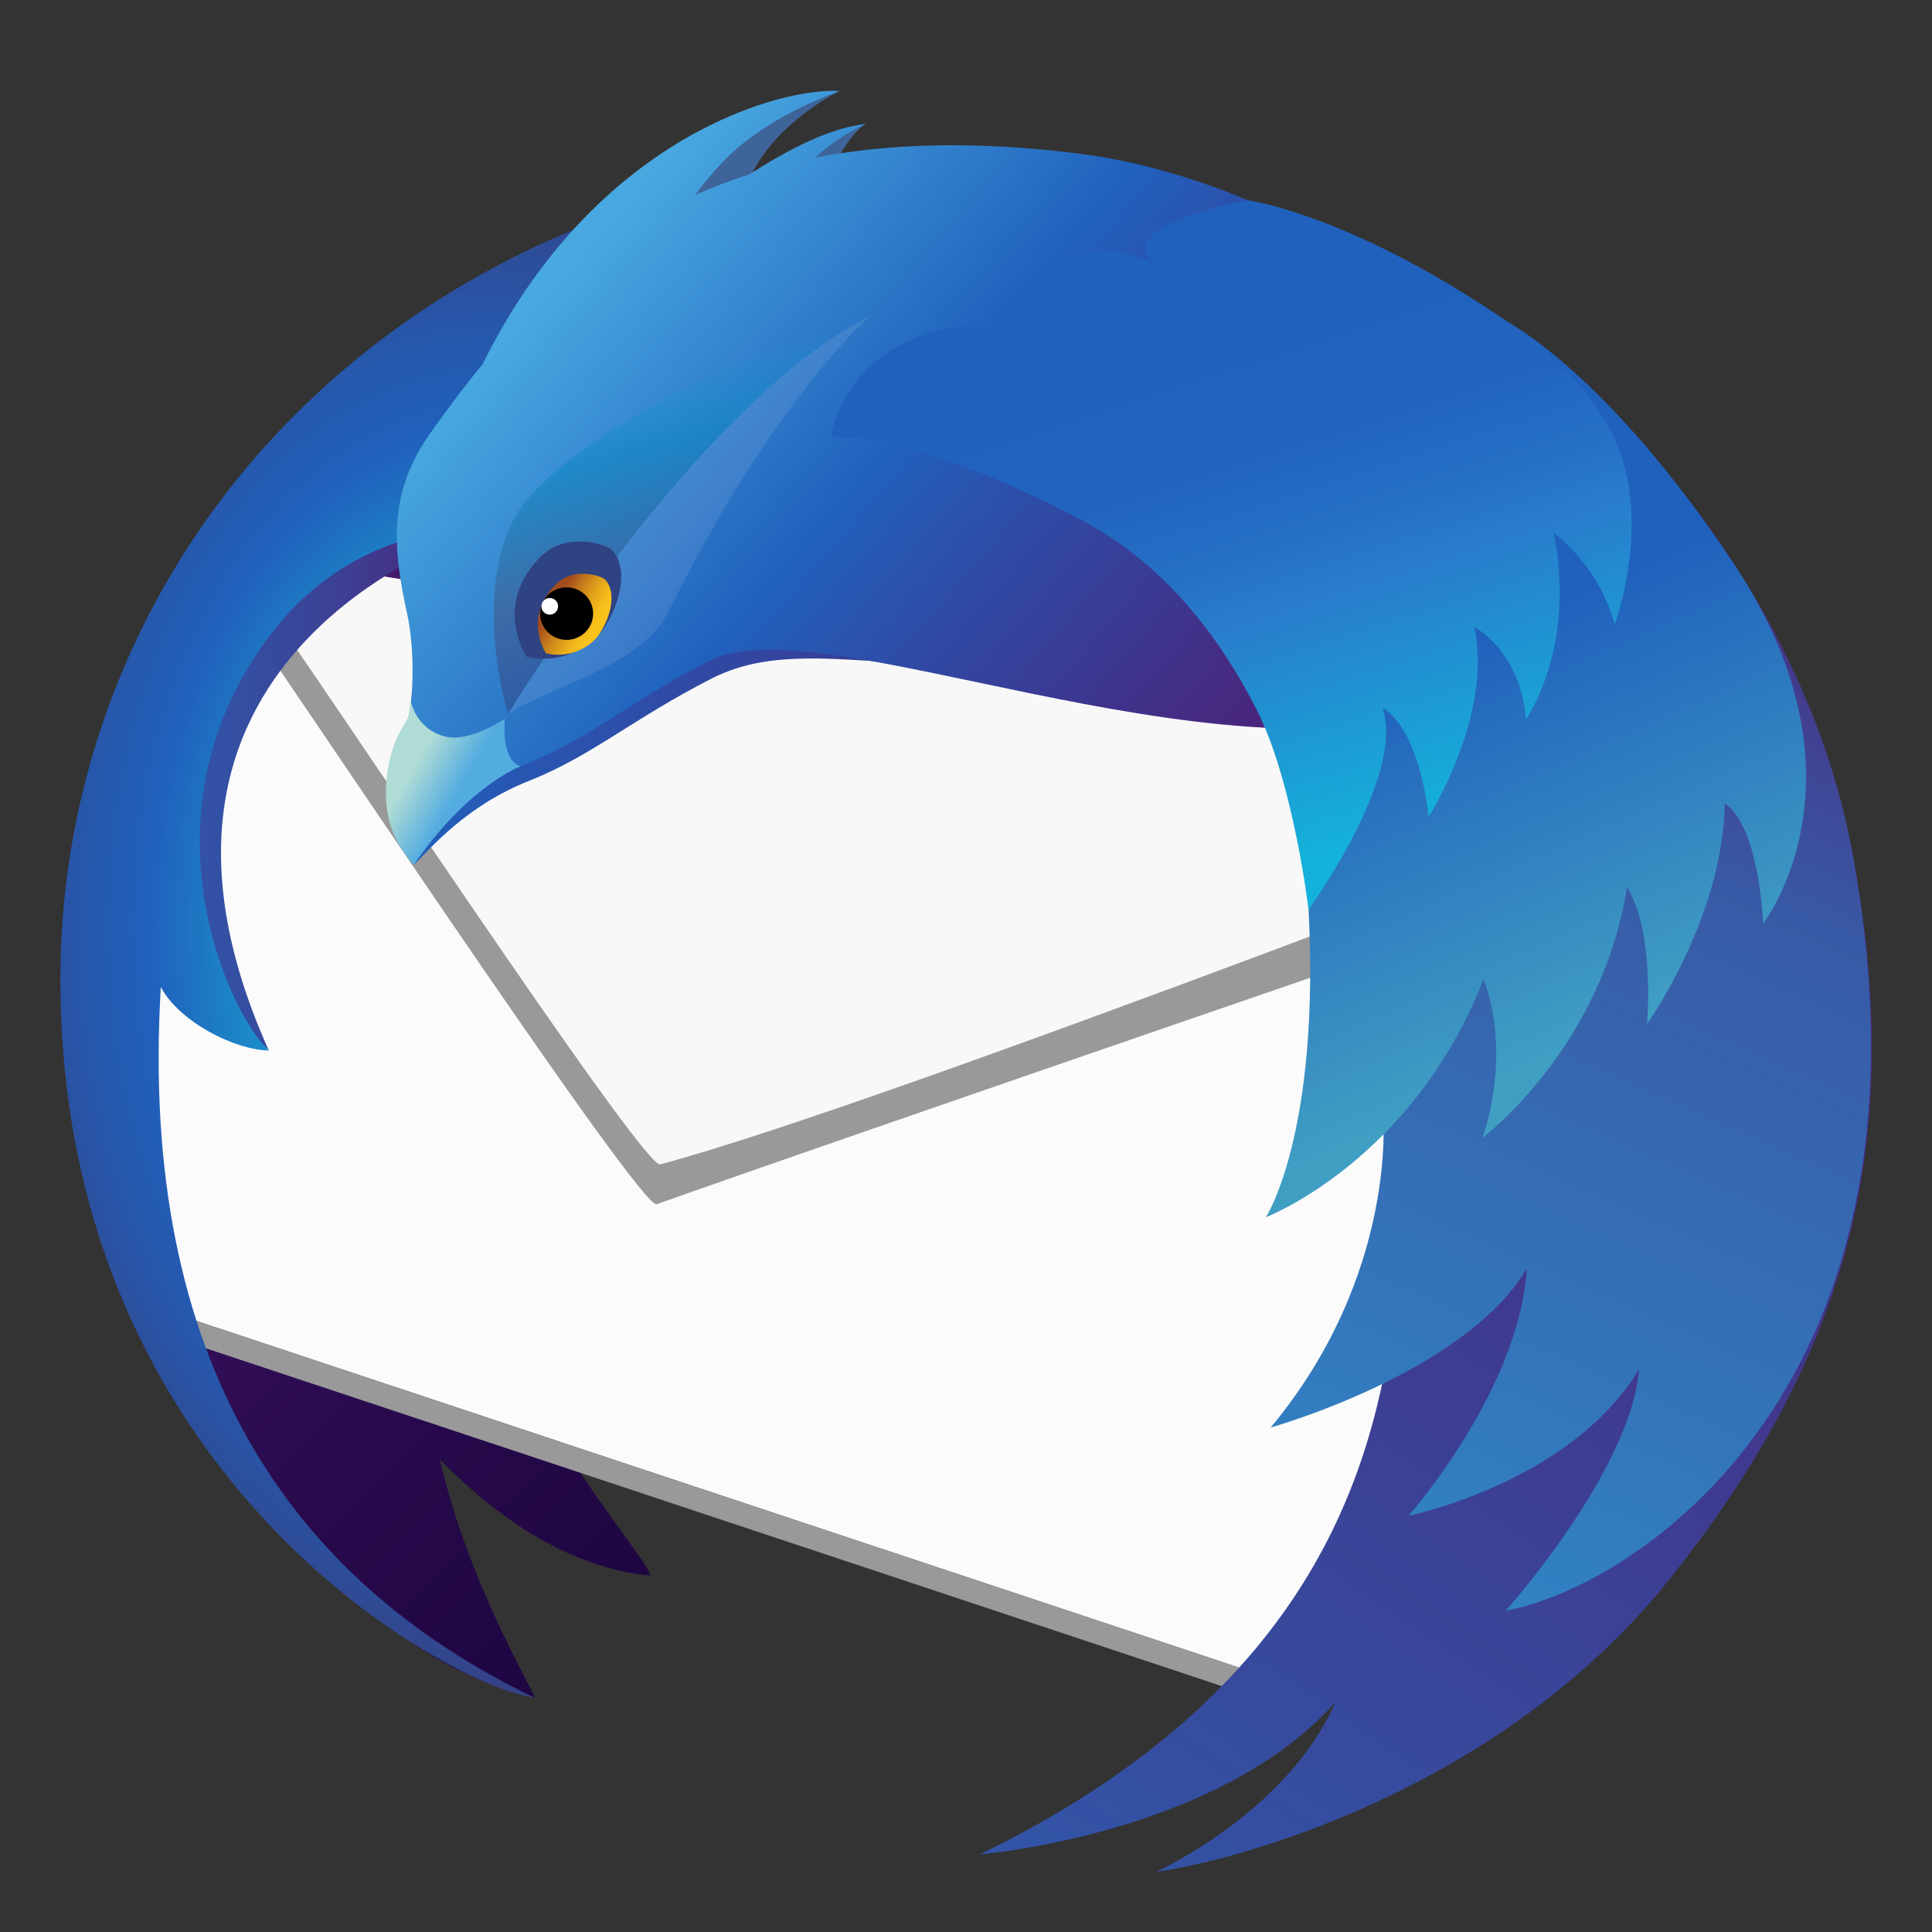 <?xml version="1.0" encoding="UTF-8" standalone="no"?>
<svg
   xmlns:dc="http://purl.org/dc/elements/1.1/"
   xmlns:cc="http://creativecommons.org/ns#"
   xmlns:rdf="http://www.w3.org/1999/02/22-rdf-syntax-ns#"
   xmlns:svg="http://www.w3.org/2000/svg"
   xmlns="http://www.w3.org/2000/svg"
   xmlns:xlink="http://www.w3.org/1999/xlink"
   xmlns:sodipodi="http://sodipodi.sourceforge.net/DTD/sodipodi-0.dtd"
   xmlns:inkscape="http://www.inkscape.org/namespaces/inkscape"
   viewBox="0 0 128 128"
   version="1.0"
   id="svg97"
   sodipodi:docname="thunderbirds.svg"
   inkscape:version="0.92.3 (2405546, 2018-03-11)">
  <rect x="0" y="0" width="128" height="128" fill="#333333" stroke="none"/>
  <sodipodi:namedview
     pagecolor="#ffffff"
     bordercolor="#666666"
     borderopacity="1"
     objecttolerance="10"
     gridtolerance="10"
     guidetolerance="10"
     inkscape:pageopacity="0"
     inkscape:pageshadow="2"
     inkscape:window-width="1561"
     inkscape:window-height="951"
     id="namedview99"
     showgrid="false"
     inkscape:zoom="7.5988577"
     inkscape:cx="59.903629"
     inkscape:cy="88.128744"
     inkscape:window-x="0"
     inkscape:window-y="34"
     inkscape:window-maximized="0"
     inkscape:current-layer="g95" />
  <defs
     id="defs23">
    <linearGradient
       id="a">
      <stop
         offset="0"
         stop-color="#d5d3cf"
         id="stop2" />
      <stop
         offset="1"
         stop-color="#f6f5f4"
         id="stop4" />
    </linearGradient>
    <linearGradient
       id="b">
      <stop
         offset="0"
         stop-color="#d5d3cf"
         id="stop7" />
      <stop
         offset="1"
         stop-color="#949390"
         id="stop9" />
    </linearGradient>
    <linearGradient
       id="c">
      <stop
         offset="0"
         stop-color="#9a9996"
         id="stop12" />
      <stop
         offset="1"
         stop-color="#77767b"
         id="stop14" />
    </linearGradient>
    <clipPath
       clipPathUnits="userSpaceOnUse"
       id="d">
      <rect
         transform="rotate(45)"
         ry="8"
         rx="8"
         y="222.422"
         x="27.307"
         height="84.026"
         width="84.026"
         style="marker:none"
         fill="#4a86cf"
         stroke-width="6.517"
         id="rect17" />
    </clipPath>
    <clipPath
       clipPathUnits="userSpaceOnUse"
       id="e">
      <path
         d="M64 175.307c-2.045 0-4.09.782-5.656 2.35L5.656 230.343A7.952 7.952 0 0 0 3.314 236h-.002v2h.002a7.952 7.952 0 0 0 2.342 5.656l52.688 52.688a7.981 7.981 0 0 0 11.312 0l52.688-52.688a7.952 7.952 0 0 0 2.342-5.656h.002v-2h-.002a7.95 7.95 0 0 0-2.342-5.656l-52.688-52.688a7.972 7.972 0 0 0-5.656-2.35z"
         style="marker:none"
         fill="#1c71d8"
         stroke-width="6.517"
         id="path20" />
    </clipPath>
    <linearGradient
       inkscape:collect="always"
       id="linearGradient8983">
      <stop
         style="stop-color:#ffffff;stop-opacity:1;"
         offset="0"
         id="stop8985" />
      <stop
         style="stop-color:#ffffff;stop-opacity:0;"
         offset="1"
         id="stop8987" />
    </linearGradient>
    <radialGradient
       inkscape:collect="always"
       xlink:href="#linearGradient8983"
       id="radialGradient1131"
       gradientUnits="userSpaceOnUse"
       gradientTransform="matrix(1.293,0,0,0.689,149.942,51.831)"
       cx="-5"
       cy="21.717"
       fx="-5"
       fy="21.717"
       r="213.425" />
    <clipPath
       clipPathUnits="userSpaceOnUse"
       id="clipPath8551">
      <rect
         style="color:#000000;display:inline;overflow:visible;visibility:visible;fill:none;stroke:#000000;stroke-width:0.9;stroke-miterlimit:4;stroke-dasharray:none;stroke-opacity:1;marker:none;enable-background:accumulate"
         id="rect8553"
         width="148.277"
         height="148.277"
         x="142.241"
         y="-69.441"
         rx="13.285"
         ry="13.285" />
    </clipPath>
    <linearGradient
       gradientTransform="matrix(0.486,0,0,0.486,4,178.017)"
       id="SVGID_15_"
       gradientUnits="userSpaceOnUse"
       x1="176.76"
       y1="103.061"
       x2="150.407"
       y2="21.954">
      <stop
         offset="0"
         style="stop-color:#14B2DA"
         id="stop181" />
      <stop
         offset="0.403"
         style="stop-color:#297CCC"
         id="stop183" />
      <stop
         offset="0.508"
         style="stop-color:#256FC5"
         id="stop185" />
      <stop
         offset="0.649"
         style="stop-color:#2164BF"
         id="stop187" />
      <stop
         offset="0.816"
         style="stop-color:#2061BD"
         id="stop189" />
      <stop
         offset="0.984"
         style="stop-color:#2061BD"
         id="stop191" />
    </linearGradient>
    <linearGradient
       gradientTransform="matrix(0.486,0,0,0.486,4,178.017)"
       id="SVGID_14_"
       gradientUnits="userSpaceOnUse"
       x1="206.211"
       y1="130.139"
       x2="169.43"
       y2="47.526">
      <stop
         offset="0"
         style="stop-color:#409EC3"
         id="stop174" />
      <stop
         offset="0.62"
         style="stop-color:#2061BD"
         id="stop176" />
    </linearGradient>
    <linearGradient
       id="SVGID_1_"
       gradientUnits="userSpaceOnUse"
       x1="199.533"
       y1="201.907"
       x2="39.679"
       y2="42.053">
      <stop
         offset="0"
         style="stop-color:#130036"
         id="stop4-3" />
      <stop
         offset="0.23"
         style="stop-color:#18023B"
         id="stop6" />
      <stop
         offset="0.512"
         style="stop-color:#26094A"
         id="stop8" />
      <stop
         offset="0.821"
         style="stop-color:#3D1563"
         id="stop10" />
      <stop
         offset="1"
         style="stop-color:#4E1D75"
         id="stop12-6" />
    </linearGradient>
    <linearGradient
       id="SVGID_2_"
       gradientUnits="userSpaceOnUse"
       x1="10.243"
       y1="95.311"
       x2="57.704"
       y2="95.311">
      <stop
         offset="0"
         style="stop-color:#3156A8"
         id="stop27" />
      <stop
         offset="0.247"
         style="stop-color:#3351A4"
         id="stop29" />
      <stop
         offset="0.536"
         style="stop-color:#3B4397"
         id="stop31" />
      <stop
         offset="0.845"
         style="stop-color:#472C82"
         id="stop33" />
      <stop
         offset="1"
         style="stop-color:#4E1D75"
         id="stop35" />
    </linearGradient>
    <radialGradient
       id="SVGID_3_"
       cx="59.073"
       cy="113.923"
       r="85.247"
       gradientTransform="matrix(1,0,0,1.45,0,-51.265)"
       gradientUnits="userSpaceOnUse">
      <stop
         offset="0.165"
         style="stop-color:#14CDDA"
         id="stop40" />
      <stop
         offset="0.548"
         style="stop-color:#2061BD"
         id="stop42" />
      <stop
         offset="0.655"
         style="stop-color:#2658AC"
         id="stop44" />
      <stop
         offset="0.864"
         style="stop-color:#373F81"
         id="stop46" />
      <stop
         offset="1"
         style="stop-color:#432D62"
         id="stop48" />
    </radialGradient>
    <linearGradient
       id="SVGID_4_"
       gradientUnits="userSpaceOnUse"
       x1="44.539"
       y1="57.897"
       x2="191.515"
       y2="57.897">
      <stop
         offset="0"
         style="stop-color:#2061BD"
         id="stop53" />
      <stop
         offset="0.185"
         style="stop-color:#2B51AC"
         id="stop55" />
      <stop
         offset="0.683"
         style="stop-color:#442C84"
         id="stop57" />
      <stop
         offset="0.941"
         style="stop-color:#4E1D75"
         id="stop59" />
    </linearGradient>
    <linearGradient
       id="SVGID_5_"
       gradientUnits="userSpaceOnUse"
       x1="66.174"
       y1="23.206"
       x2="167.264"
       y2="111.082">
      <stop
         offset="0.02"
         style="stop-color:#48A8E0"
         id="stop68" />
      <stop
         offset="0.388"
         style="stop-color:#2061BD"
         id="stop70" />
      <stop
         offset="0.497"
         style="stop-color:#2B51AC"
         id="stop72" />
      <stop
         offset="0.789"
         style="stop-color:#442C84"
         id="stop74" />
      <stop
         offset="0.941"
         style="stop-color:#4E1D75"
         id="stop76" />
    </linearGradient>
    <linearGradient
       id="SVGID_6_"
       gradientUnits="userSpaceOnUse"
       x1="19.676"
       y1="337.414"
       x2="217.835"
       y2="43.631">
      <stop
         offset="0.379"
         style="stop-color:#3156A8"
         id="stop81" />
      <stop
         offset="1"
         style="stop-color:#4E1D75"
         id="stop83" />
    </linearGradient>
    <linearGradient
       id="SVGID_7_"
       gradientUnits="userSpaceOnUse"
       x1="96.745"
       y1="278.646"
       x2="206.317"
       y2="32.542">
      <stop
         offset="0"
         style="stop-color:#29ABE2"
         id="stop88" />
      <stop
         offset="0.773"
         style="stop-color:#385AA6"
         id="stop90" />
      <stop
         offset="0.858"
         style="stop-color:#414293"
         id="stop92" />
      <stop
         offset="1"
         style="stop-color:#4E1D75"
         id="stop94" />
    </linearGradient>
    <linearGradient
       id="SVGID_8_"
       gradientUnits="userSpaceOnUse"
       x1="48.269"
       y1="92.034"
       x2="54.241"
       y2="95.468">
      <stop
         offset="0"
         style="stop-color:#B0DCD6"
         id="stop99" />
      <stop
         offset="1"
         style="stop-color:#53ACE0"
         id="stop101" />
    </linearGradient>
    <mask
       maskUnits="userSpaceOnUse"
       x="162.68"
       y="18.355"
       width="14.927"
       height="6.629"
       id="SVGID_9_">
      <g
         class="st13"
         id="g118"
         style="filter:url(#Adobe_OpacityMaskFilter)">
        <radialGradient
           id="SVGID_10_"
           cx="154.384"
           cy="67.998"
           r="51.967"
           gradientUnits="userSpaceOnUse">
          <stop
             offset="0.868"
             style="stop-color:#FFFFFF"
             id="stop111" />
          <stop
             offset="1"
             style="stop-color:#000000"
             id="stop113" />
        </radialGradient>
        <rect
           x="91.295"
           y="-7.218"
           class="st14"
           width="100.015"
           height="93.339"
           id="rect116"
           style="fill:url(#SVGID_10_)" />
      </g>
    </mask>
    <filter
       id="Adobe_OpacityMaskFilter"
       filterUnits="userSpaceOnUse"
       x="162.68"
       y="18.355"
       width="14.927"
       height="6.629">
      <feColorMatrix
         type="matrix"
         values="1 0 0 0 0  0 1 0 0 0  0 0 1 0 0  0 0 0 1 0"
         id="feColorMatrix106" />
    </filter>
    <radialGradient
       id="radialGradient987"
       cx="154.384"
       cy="67.998"
       r="51.967"
       gradientUnits="userSpaceOnUse">
      <stop
         offset="0.868"
         style="stop-color:#FFFFFF"
         id="stop983" />
      <stop
         offset="1"
         style="stop-color:#000000"
         id="stop985" />
    </radialGradient>
    <linearGradient
       id="SVGID_11_"
       gradientUnits="userSpaceOnUse"
       x1="176.214"
       y1="23.085"
       x2="164.24"
       y2="20.555">
      <stop
         offset="0"
         style="stop-color:#3092B9"
         id="stop121" />
      <stop
         offset="0.22"
         style="stop-color:#258DB6"
         id="stop123" />
      <stop
         offset="0.656"
         style="stop-color:#1685B1"
         id="stop125" />
      <stop
         offset="1"
         style="stop-color:#1082AF"
         id="stop127" />
    </linearGradient>
    <linearGradient
       id="SVGID_12_"
       gradientUnits="userSpaceOnUse"
       x1="80.784"
       y1="38.025"
       x2="90.637"
       y2="77.544">
      <stop
         offset="0.007"
         style="stop-color:#1398D1;stop-opacity:0"
         id="stop138" />
      <stop
         offset="0.248"
         style="stop-color:#1187C2;stop-opacity:0.62"
         id="stop140" />
      <stop
         offset="0.642"
         style="stop-color:#3F6499;stop-opacity:0.71"
         id="stop142" />
      <stop
         offset="1"
         style="stop-color:#2F4282;stop-opacity:0.5"
         id="stop144" />
    </linearGradient>
    <linearGradient
       id="SVGID_13_"
       gradientUnits="userSpaceOnUse"
       x1="48.738"
       y1="14.373"
       x2="43.199"
       y2="11.303"
       gradientTransform="matrix(0.999,0.035,-0.035,0.999,24.591,57.12)">
      <stop
         offset="0"
         style="stop-color:#F9C21B"
         id="stop153" />
      <stop
         offset="0.148"
         style="stop-color:#F3BA1B"
         id="stop155" />
      <stop
         offset="0.379"
         style="stop-color:#E3A41B"
         id="stop157" />
      <stop
         offset="0.663"
         style="stop-color:#C9801C"
         id="stop159" />
      <stop
         offset="0.988"
         style="stop-color:#A44E1C"
         id="stop161" />
      <stop
         offset="1"
         style="stop-color:#A34C1C"
         id="stop163" />
    </linearGradient>
    <filter
       id="filter1103"
       filterUnits="userSpaceOnUse"
       x="162.68"
       y="18.355"
       width="14.927"
       height="6.629">
      <feColorMatrix
         type="matrix"
         values="1 0 0 0 0  0 1 0 0 0  0 0 1 0 0  0 0 0 1 0"
         id="feColorMatrix1101" />
    </filter>
  </defs>
  <g
     transform="translate(0 -172)"
     id="g95">
    <g
       transform="matrix(0.486,0,0,0.486,4,178.017)"
       id="g170"
       style="stroke-width:0.867">
      <linearGradient
         id="linearGradient1016"
         gradientUnits="userSpaceOnUse"
         x1="199.533"
         y1="201.907"
         x2="39.679"
         y2="42.053">
        <stop
           offset="0"
           style="stop-color:#130036"
           id="stop1006" />
        <stop
           offset="0.23"
           style="stop-color:#18023B"
           id="stop1008" />
        <stop
           offset="0.512"
           style="stop-color:#26094A"
           id="stop1010" />
        <stop
           offset="0.821"
           style="stop-color:#3D1563"
           id="stop1012" />
        <stop
           offset="1"
           style="stop-color:#4E1D75"
           id="stop1014" />
      </linearGradient>
      <path
         class="st1"
         d="M 188.887,35.492 C 174.386,26.02 155.841,22.954 145.606,21.883 134.652,20.738 125.138,20.94 116.77,22.168 c -0.709,-0.009 -1.414,-0.037 -2.127,-0.037 -0.544,0 -1.08,0.023 -1.627,0.029 0.225,-0.275 0.381,-0.445 0.381,-0.445 0,0 -0.44,0.069 -1.304,0.46 -2.717,0.044 -5.421,0.138 -8.085,0.32 3.711,-4.068 6.751,-6.2 6.751,-6.2 0,0 -3.608,0.528 -10.192,6.496 -3.132,0.288 -6.221,0.67 -9.258,1.145 6.918,-9.362 14.155,-13.304 14.155,-13.304 0,0 -8.772,-1.786 -22.507,12.016 -1.149,1.155 -2.215,2.356 -3.246,3.572 C 39.68,35.907 11.03,61.758 11.03,92.139 c 0,5.958 -1.829,12.511 0.143,19.054 -0.788,10.453 0.89,38.975 0.89,38.975 0,0 10.837,58.649 52.51,68.846 0.662,0.158 -8.707,-14.62 -12.851,-32.442 8.069,8.208 17.685,14.699 28.478,15.824 1.325,0.137 -6.165,-8.64 -12.725,-19.234 l 94.698,31.906 c 49.529,-21.274 43.763,-19.357 54.397,-30.875 23.428,-25.36 26.708,-39.75 20.806,-82.235 -3.993,-28.679 -25.16,-57.083 -48.489,-66.466 z"
         id="path15"
         inkscape:connector-curvature="0"
         style="fill:url(#SVGID_1_);stroke-width:0.867" />
      <polygon
         class="st2"
         points="172.911,219.015 201.939,95.591 22.687,62.276 8.546,142.68 16.387,166.974 "
         id="polygon17"
         style="fill:#fbfbfb;stroke-width:0.867" />
      <g
         id="g21"
         style="stroke-width:0.867">
        <path
           class="st3"
           d="m 23.128,65.01 c 0.785,1.689 0.554,2.089 0.065,2.089 -0.22,0 -0.492,-0.081 -0.747,-0.161 -0.255,-0.081 -0.494,-0.161 -0.648,-0.161 -0.433,0 -0.189,0.639 2.263,3.72 3.468,4.406 54.399,81.293 57.182,81.293 0.015,0 0.028,-0.002 0.04,-0.006 23.71,-8.448 124.543,-43.058 124.543,-43.058 L 195.51,93.697 23.128,65.01"
           id="path19"
           inkscape:connector-curvature="0"
           style="fill:#999999;stroke-width:0.867" />
      </g>
      <path
         class="st4"
         d="m 24.607,63.121 c 0,0 0.76,3.932 4.281,8.284 3.5,4.392 50.51,75.571 52.869,74.944 30.795,-8.176 142.525,-51.674 142.525,-51.674 z"
         id="path23"
         inkscape:connector-curvature="0"
         style="fill:#f8f8f8;stroke-width:0.867" />
      <polygon
         class="st3"
         points="19.094,171.178 168.976,221.012 167.321,217.161 18.568,167.703 "
         id="polygon25"
         style="fill:#999999;stroke-width:0.867" />
      <linearGradient
         id="linearGradient1034"
         gradientUnits="userSpaceOnUse"
         x1="10.243"
         y1="95.311"
         x2="57.704"
         y2="95.311">
        <stop
           offset="0"
           style="stop-color:#3156A8"
           id="stop1024" />
        <stop
           offset="0.247"
           style="stop-color:#3351A4"
           id="stop1026" />
        <stop
           offset="0.536"
           style="stop-color:#3B4397"
           id="stop1028" />
        <stop
           offset="0.845"
           style="stop-color:#472C82"
           id="stop1030" />
        <stop
           offset="1"
           style="stop-color:#4E1D75"
           id="stop1032" />
      </linearGradient>
      <path
         class="st5"
         d="m 57.704,59.795 c 0,0 -54.122,15.85 -29.288,71.033 0,0 -11.387,-10.426 -18.167,-23.757 C 9.944,106.474 21.55,65.242 21.55,65.242 Z"
         id="path38"
         inkscape:connector-curvature="0"
         style="fill:url(#SVGID_2_);stroke-width:0.867" />
      <radialGradient
         id="radialGradient1047"
         cx="59.073"
         cy="113.923"
         r="85.247"
         gradientTransform="matrix(1,0,0,1.45,0,-51.265)"
         gradientUnits="userSpaceOnUse">
        <stop
           offset="0.165"
           style="stop-color:#14CDDA"
           id="stop1037" />
        <stop
           offset="0.548"
           style="stop-color:#2061BD"
           id="stop1039" />
        <stop
           offset="0.655"
           style="stop-color:#2658AC"
           id="stop1041" />
        <stop
           offset="0.864"
           style="stop-color:#373F81"
           id="stop1043" />
        <stop
           offset="1"
           style="stop-color:#432D62"
           id="stop1045" />
      </radialGradient>
      <path
         class="st6"
         d="m 28.416,130.828 c -4.707,-0.081 -12.269,-3.964 -14.722,-8.665 -3.066,51.098 17.782,80.939 50.88,96.853 C 53.759,217.776 0,189.407 0,121.14 0,63.093 46.06,11.208 118.142,8.831 118.584,12.085 82.406,20.245 81.249,24.082 79.453,30.054 75.325,36.555 71.843,41.766 67.125,48.827 78.4,54.865 70.114,56.767 57.646,59.628 41.016,58.044 28.753,73.986 10.319,97.951 22.62,125.365 28.416,130.828 Z"
         id="path51"
         inkscape:connector-curvature="0"
         style="fill:url(#SVGID_3_);stroke-width:0.867" />
      <g
         id="g64"
         style="stroke-width:0.867">
        <linearGradient
           id="linearGradient1058"
           gradientUnits="userSpaceOnUse"
           x1="44.539"
           y1="57.897"
           x2="191.515"
           y2="57.897">
          <stop
             offset="0"
             style="stop-color:#2061BD"
             id="stop1050" />
          <stop
             offset="0.185"
             style="stop-color:#2B51AC"
             id="stop1052" />
          <stop
             offset="0.683"
             style="stop-color:#442C84"
             id="stop1054" />
          <stop
             offset="0.941"
             style="stop-color:#4E1D75"
             id="stop1056" />
        </linearGradient>
        <path
           class="st7"
           d="M 137.048,10.699 C 90.366,7.117 66.341,25.796 50.918,47.516 c -5.617,7.906 -5.002,15.166 -3.068,23.937 0.831,3.744 1.671,5.538 0.659,9.355 -0.558,2.106 -0.465,4.072 -1.158,5.314 -0.959,1.717 -2.18,3.594 -2.589,6.677 -1.022,7.699 1.703,10.151 3.406,12.741 2.426,-2.409 7.165,-8.079 15.71,-11.466 8.545,-3.387 14.167,-8.477 24.876,-13.941 14.632,-7.463 31.782,3.859 64.3,-6.796 C 163.06,70.058 186.056,35.993 191.515,34.685 176.312,17.873 150.448,11.726 137.048,10.699 Z"
           id="path62"
           inkscape:connector-curvature="0"
           style="fill:url(#SVGID_4_);stroke-width:0.867" />
      </g>
      <path
         class="st8"
         d="m 106.207,0.032 c 0,0 -8.335,4.026 -11.965,11.301 8.381,-4.225 13.246,-6.533 15.546,-6.808 0,0 -2.203,1.067 -4.935,6.87 4.83,-1.547 6.493,-2.522 7.819,-2.537 0,0 -0.385,0.61 -0.737,6.402 -7.417,-2.404 -21.693,0.397 -29.287,5.153 C 80.072,6.678 106.207,0.032 106.207,0.032 Z"
         id="path66"
         inkscape:connector-curvature="0"
         style="fill:#3f6499;stroke-width:0.867" />
      <linearGradient
         id="linearGradient1073"
         gradientUnits="userSpaceOnUse"
         x1="66.174"
         y1="23.206"
         x2="167.264"
         y2="111.082">
        <stop
           offset="0.02"
           style="stop-color:#48A8E0"
           id="stop1063" />
        <stop
           offset="0.388"
           style="stop-color:#2061BD"
           id="stop1065" />
        <stop
           offset="0.497"
           style="stop-color:#2B51AC"
           id="stop1067" />
        <stop
           offset="0.789"
           style="stop-color:#442C84"
           id="stop1069" />
        <stop
           offset="0.941"
           style="stop-color:#4E1D75"
           id="stop1071" />
      </linearGradient>
      <path
         class="st9"
         d="M 139.379,8.63 C 125.07,6.776 113.109,7.141 102.94,9.1 c 3.198,-3.065 6.898,-4.575 6.898,-4.575 -4.795,0.424 -10.781,3.554 -15.917,6.868 -2.588,0.826 -5.054,1.758 -7.39,2.799 1.43,-1.885 3.094,-3.899 4.72,-5.445 6.039,-5.743 15.006,-8.715 15.006,-8.715 -7.654,-0.562 -33.268,5.995 -48.681,37.213 -2.526,3.077 -4.883,6.235 -7.129,9.398 -5.798,8.164 -5.162,15.658 -3.162,24.715 0.852,3.867 1.009,10.04 0.168,14.029 -0.168,0.799 -2.363,2.863 -2.926,8.428 -0.602,5.905 1.505,8.804 3.582,11.203 C 55.489,94.226 62.77,92.087 62.77,92.087 73.1,87.855 77.4,83.335 88.458,77.694 c 15.108,-7.709 67.939,17.45 101.512,6.448 10.332,-3.384 -3.977,-47.359 1.663,-48.709 C 175.934,18.073 153.139,10.413 139.379,8.63 Z"
         id="path79"
         inkscape:connector-curvature="0"
         style="fill:url(#SVGID_5_);stroke-width:0.867" />
      <linearGradient
         id="linearGradient1080"
         gradientUnits="userSpaceOnUse"
         x1="19.676"
         y1="337.414"
         x2="217.835"
         y2="43.631">
        <stop
           offset="0.379"
           style="stop-color:#3156A8"
           id="stop1076" />
        <stop
           offset="1"
           style="stop-color:#4E1D75"
           id="stop1078" />
      </linearGradient>
      <path
         class="st10"
         d="M 244.176,103.288 C 235.9,60.051 196.08,20.716 164.059,18.536 149.848,17.568 154.212,24.855 145.32,27.63 107,39.589 106.414,46.571 106.414,46.571 c 81.252,3.819 82.484,84.064 60.724,104.366 6.123,-1.428 12.762,-8.914 18.859,-20.666 -0.732,4.931 -1.36,10.98 -2.274,17.729 -2.788,20.595 0.823,63.614 -58.356,92.405 0,0 32.372,-2.646 48.425,-20.717 -6.528,15.012 -24.441,23.121 -24.441,23.121 13.182,-1.928 47.81,-12.146 69.868,-39.732 24.966,-31.225 32.474,-60.519 24.957,-99.789 z"
         id="path86"
         inkscape:connector-curvature="0"
         style="fill:url(#SVGID_6_);stroke-width:0.867" />
      <linearGradient
         id="linearGradient1091"
         gradientUnits="userSpaceOnUse"
         x1="96.745"
         y1="278.646"
         x2="206.317"
         y2="32.542">
        <stop
           offset="0"
           style="stop-color:#29ABE2"
           id="stop1083" />
        <stop
           offset="0.773"
           style="stop-color:#385AA6"
           id="stop1085" />
        <stop
           offset="0.858"
           style="stop-color:#414293"
           id="stop1087" />
        <stop
           offset="1"
           style="stop-color:#4E1D75"
           id="stop1089" />
      </linearGradient>
      <path
         class="st11"
         d="m 164.993,182.221 c 0,0 26.396,-7.38 34.903,-21.633 -1.032,16.619 -16.107,33.662 -16.107,33.662 0,0 22.038,-4.46 31.436,-19.968 -1.224,13.994 -18.191,32.907 -18.191,32.907 17.346,-3.113 60.93,-30.645 47.143,-103.901 -8.142,-43.262 -48.096,-82.572 -80.117,-84.752 -14.211,-0.968 -9.847,6.319 -18.739,9.094 -38.32,11.959 -38.906,18.941 -38.906,18.941 81.252,3.819 102.844,46.344 60.724,103.231 6.123,-1.429 8.578,-4.794 13.178,-10.301 -0.002,0 2.084,21.78 -15.324,42.72 z"
         id="path97"
         inkscape:connector-curvature="0"
         style="fill:url(#SVGID_7_);stroke-width:0.867" />
      <linearGradient
         id="linearGradient1098"
         gradientUnits="userSpaceOnUse"
         x1="48.269"
         y1="92.034"
         x2="54.241"
         y2="95.468">
        <stop
           offset="0"
           style="stop-color:#B0DCD6"
           id="stop1094" />
        <stop
           offset="1"
           style="stop-color:#53ACE0"
           id="stop1096" />
      </linearGradient>
      <path
         class="st12"
         d="m 60.609,85.567 c 0,0 -4.719,3.301 -8.136,2.46 -4.045,-0.993 -4.73,-4.913 -4.73,-4.913 -0.089,0.803 -0.192,1.578 -0.341,2.273 -0.168,0.799 -2.363,2.863 -2.926,8.428 -0.602,5.905 1.615,9.325 3.692,11.724 7.381,-10.792 14.552,-13.452 14.552,-13.452 -2.809,-0.982 -2.111,-6.52 -2.111,-6.52 z"
         id="path104"
         inkscape:connector-curvature="0"
         style="fill:url(#SVGID_8_);stroke-width:0.867" />
      <defs
         id="defs109">
        <filter
           id="filter1150"
           filterUnits="userSpaceOnUse"
           x="162.68"
           y="18.355"
           width="14.927"
           height="6.629">
          <feColorMatrix
             type="matrix"
             values="1 0 0 0 0  0 1 0 0 0  0 0 1 0 0  0 0 0 1 0"
             id="feColorMatrix1148" />
        </filter>
      </defs>
      <mask
         maskUnits="userSpaceOnUse"
         x="162.68"
         y="18.355"
         width="14.927"
         height="6.629"
         id="mask1116">
        <g
           class="st13"
           id="g1114"
           style="filter:url(#Adobe_OpacityMaskFilter)">
          <radialGradient
             id="radialGradient1110"
             cx="154.384"
             cy="67.998"
             r="51.967"
             gradientUnits="userSpaceOnUse">
            <stop
               offset="0.868"
               style="stop-color:#FFFFFF"
               id="stop1106" />
            <stop
               offset="1"
               style="stop-color:#000000"
               id="stop1108" />
          </radialGradient>
          <rect
             x="91.295"
             y="-7.218"
             class="st14"
             width="100.015"
             height="93.339"
             id="rect1112"
             style="fill:url(#SVGID_10_)" />
        </g>
      </mask>
      <g
         class="st15"
         mask="url(#SVGID_9_)"
         id="g136"
         style="stroke-width:0.867">
        <g
           class="st16"
           id="g134"
           style="opacity:0.6;stroke-width:0.867">
          <g
             class="st17"
             id="g132"
             style="opacity:0.2;stroke-width:0.867">
            <linearGradient
               id="linearGradient1126"
               gradientUnits="userSpaceOnUse"
               x1="176.214"
               y1="23.085"
               x2="164.24"
               y2="20.555">
              <stop
                 offset="0"
                 style="stop-color:#3092B9"
                 id="stop1118" />
              <stop
                 offset="0.22"
                 style="stop-color:#258DB6"
                 id="stop1120" />
              <stop
                 offset="0.656"
                 style="stop-color:#1685B1"
                 id="stop1122" />
              <stop
                 offset="1"
                 style="stop-color:#1082AF"
                 id="stop1124" />
            </linearGradient>
            <path
               class="st18"
               d="m 163.513,18.434 c 1.106,-0.287 5.621,0.204 8.584,1.533 2.964,1.329 8.073,3.679 3.986,4.701 -4.088,1.022 -6.438,-0.613 -8.482,-2.351 -2.044,-1.738 -6.847,-3.168 -4.088,-3.883 z"
               id="path130"
               inkscape:connector-curvature="0"
               style="fill:url(#SVGID_11_);stroke-width:0.867" />
          </g>
        </g>
      </g>
      <linearGradient
         id="linearGradient1140"
         gradientUnits="userSpaceOnUse"
         x1="80.784"
         y1="38.025"
         x2="90.637"
         y2="77.544">
        <stop
           offset="0.007"
           style="stop-color:#1398D1;stop-opacity:0"
           id="stop1132" />
        <stop
           offset="0.248"
           style="stop-color:#1187C2;stop-opacity:0.62"
           id="stop1134" />
        <stop
           offset="0.642"
           style="stop-color:#3F6499;stop-opacity:0.71"
           id="stop1136" />
        <stop
           offset="1"
           style="stop-color:#2F4282;stop-opacity:0.5"
           id="stop1138" />
      </linearGradient>
      <path
         class="st19"
         d="m 61.051,84.921 c 0,0 25.888,-42.662 49.292,-54.175 2.173,-1.093 -32.405,9.191 -46.32,24.55 -8.271,9.129 -3.891,27.002 -2.972,29.625 z"
         id="path147"
         inkscape:connector-curvature="0"
         style="fill:url(#SVGID_12_);stroke-width:0.867" />
      <path
         class="st20"
         d="m 61.051,84.921 c 0.024,-0.015 0.05,-0.03 0.075,-0.045 C 67.82,80.74 79.292,78.358 82.99,70.861 97.227,41.992 110.344,30.746 110.344,30.746 86.939,42.259 61.051,84.921 61.051,84.921 Z"
         id="path149"
         inkscape:connector-curvature="0"
         style="opacity:0.1;fill:#f2f2f2;stroke-width:0.867" />
      <path
         class="st21"
         d="m 63.512,77.118 c 0,0 -4.666,-7.159 2.053,-13.687 3.546,-3.44 8.919,-1.529 9.54,-0.91 2.644,2.622 0.982,8.156 -1.398,11.288 -1.345,1.764 -5.259,4.51 -10.195,3.309 z"
         id="path151"
         inkscape:connector-curvature="0"
         style="fill:#2f4282;stroke-width:0.867" />
      <linearGradient
         id="linearGradient1157"
         gradientUnits="userSpaceOnUse"
         x1="48.738"
         y1="14.373"
         x2="43.199"
         y2="11.303"
         gradientTransform="matrix(0.999,0.035,-0.035,0.999,24.591,57.12)">
        <stop
           offset="0"
           style="stop-color:#F9C21B"
           id="stop1145" />
        <stop
           offset="0.148"
           style="stop-color:#F3BA1B"
           id="stop1147" />
        <stop
           offset="0.379"
           style="stop-color:#E3A41B"
           id="stop1149" />
        <stop
           offset="0.663"
           style="stop-color:#C9801C"
           id="stop1151" />
        <stop
           offset="0.988"
           style="stop-color:#A44E1C"
           id="stop1153" />
        <stop
           offset="1"
           style="stop-color:#A34C1C"
           id="stop1155" />
      </linearGradient>
      <path
         class="st22"
         d="m 66.187,76.674 c 0,0 -3.224,-4.949 1.422,-9.459 2.446,-2.376 6.161,-1.056 6.592,-0.63 1.826,1.812 0.676,5.637 -0.968,7.8 -0.929,1.223 -3.635,3.119 -7.046,2.289 z"
         id="path166"
         inkscape:connector-curvature="0"
         style="fill:url(#SVGID_13_);stroke-width:0.867" />
      <path
         d="m 72.623,71.393 c -0.072,1.978 -1.746,3.522 -3.738,3.454 -1.996,-0.069 -3.558,-1.726 -3.487,-3.704 0.071,-1.977 1.744,-3.521 3.741,-3.453 1.992,0.069 3.553,1.727 3.484,3.703 z"
         id="path168"
         inkscape:connector-curvature="0"
         style="stroke-width:0.867" />
    </g>
    <circle
       class="st24"
       cx="36.422"
       cy="212.17"
       r="0.552"
       id="circle172"
       style="fill:#ffffff;stroke-width:0.421" />
    <path
       class="st23"
       d="m 115.033,209.606 c -8.611,-13.108 -15.433,-16.439 -15.433,-16.439 0,0 0.313,9.548 5.094,14.154 0.546,0.526 -5.721,-4.097 -5.721,-4.097 0,0 -1.34,4.41 1.731,9.48 -0.892,-1.185 -1.483,-1.634 -1.483,-1.634 0,0 -5.786,2.668 -7.494,6.37 -0.882,-1.665 -1.543,-2.645 -1.543,-2.645 0,0 -4.002,7.987 -3.499,17.247 0.818,15.057 -2.82,20.605 -2.82,20.605 0,0 9.746,-3.739 14.42,-15.777 1.931,5.118 -0.059,10.505 -0.059,10.505 0,0 7.875,-5.884 9.568,-16.608 1.877,3.027 1.325,9.069 1.325,9.069 0,0 5.026,-6.998 5.149,-14.619 2.329,1.624 2.544,7.968 2.544,7.968 0,0 7.452,-9.527 -1.779,-23.578 z"
       id="path179"
       inkscape:connector-curvature="0"
       style="fill:url(#SVGID_14_);stroke-width:0.421" />
    <path
       class="st25"
       d="m 106.664,200.445 c -2.25,-4.193 -6.221,-6.866 -9.711,-9.029 -8.702,-5.396 -14.299,-6.154 -14.299,-6.154 0,0 -8.031,1.494 -6.652,3.728 0.071,0.115 0.237,0.26 0.47,0.426 -7.045,-3.245 -11.041,4.216 -11.041,4.216 -4.025,-0.244 -8.927,1.737 -10.356,7.045 -0.148,0.551 1.803,0.241 2.807,0.459 5.869,1.276 11.395,4.043 13.933,5.41 5.906,3.182 9.41,8.48 11.432,12.453 2.448,4.808 3.447,13.267 3.447,13.267 0,0 6.44,-8.846 4.901,-13.388 2.551,1.584 3.054,7.236 3.054,7.236 0,0 4.293,-6.724 3.024,-12.581 3.311,2.018 3.422,6.123 3.422,6.123 0,0 3.372,-4.68 1.848,-12.355 3.332,2.65 4.03,6.082 4.03,6.082 0,0 2.724,-7.285 -0.31,-12.939 z"
       id="path194"
       inkscape:connector-curvature="0"
       style="fill:url(#SVGID_15_);stroke-width:0.421" />
  </g>
</svg>
